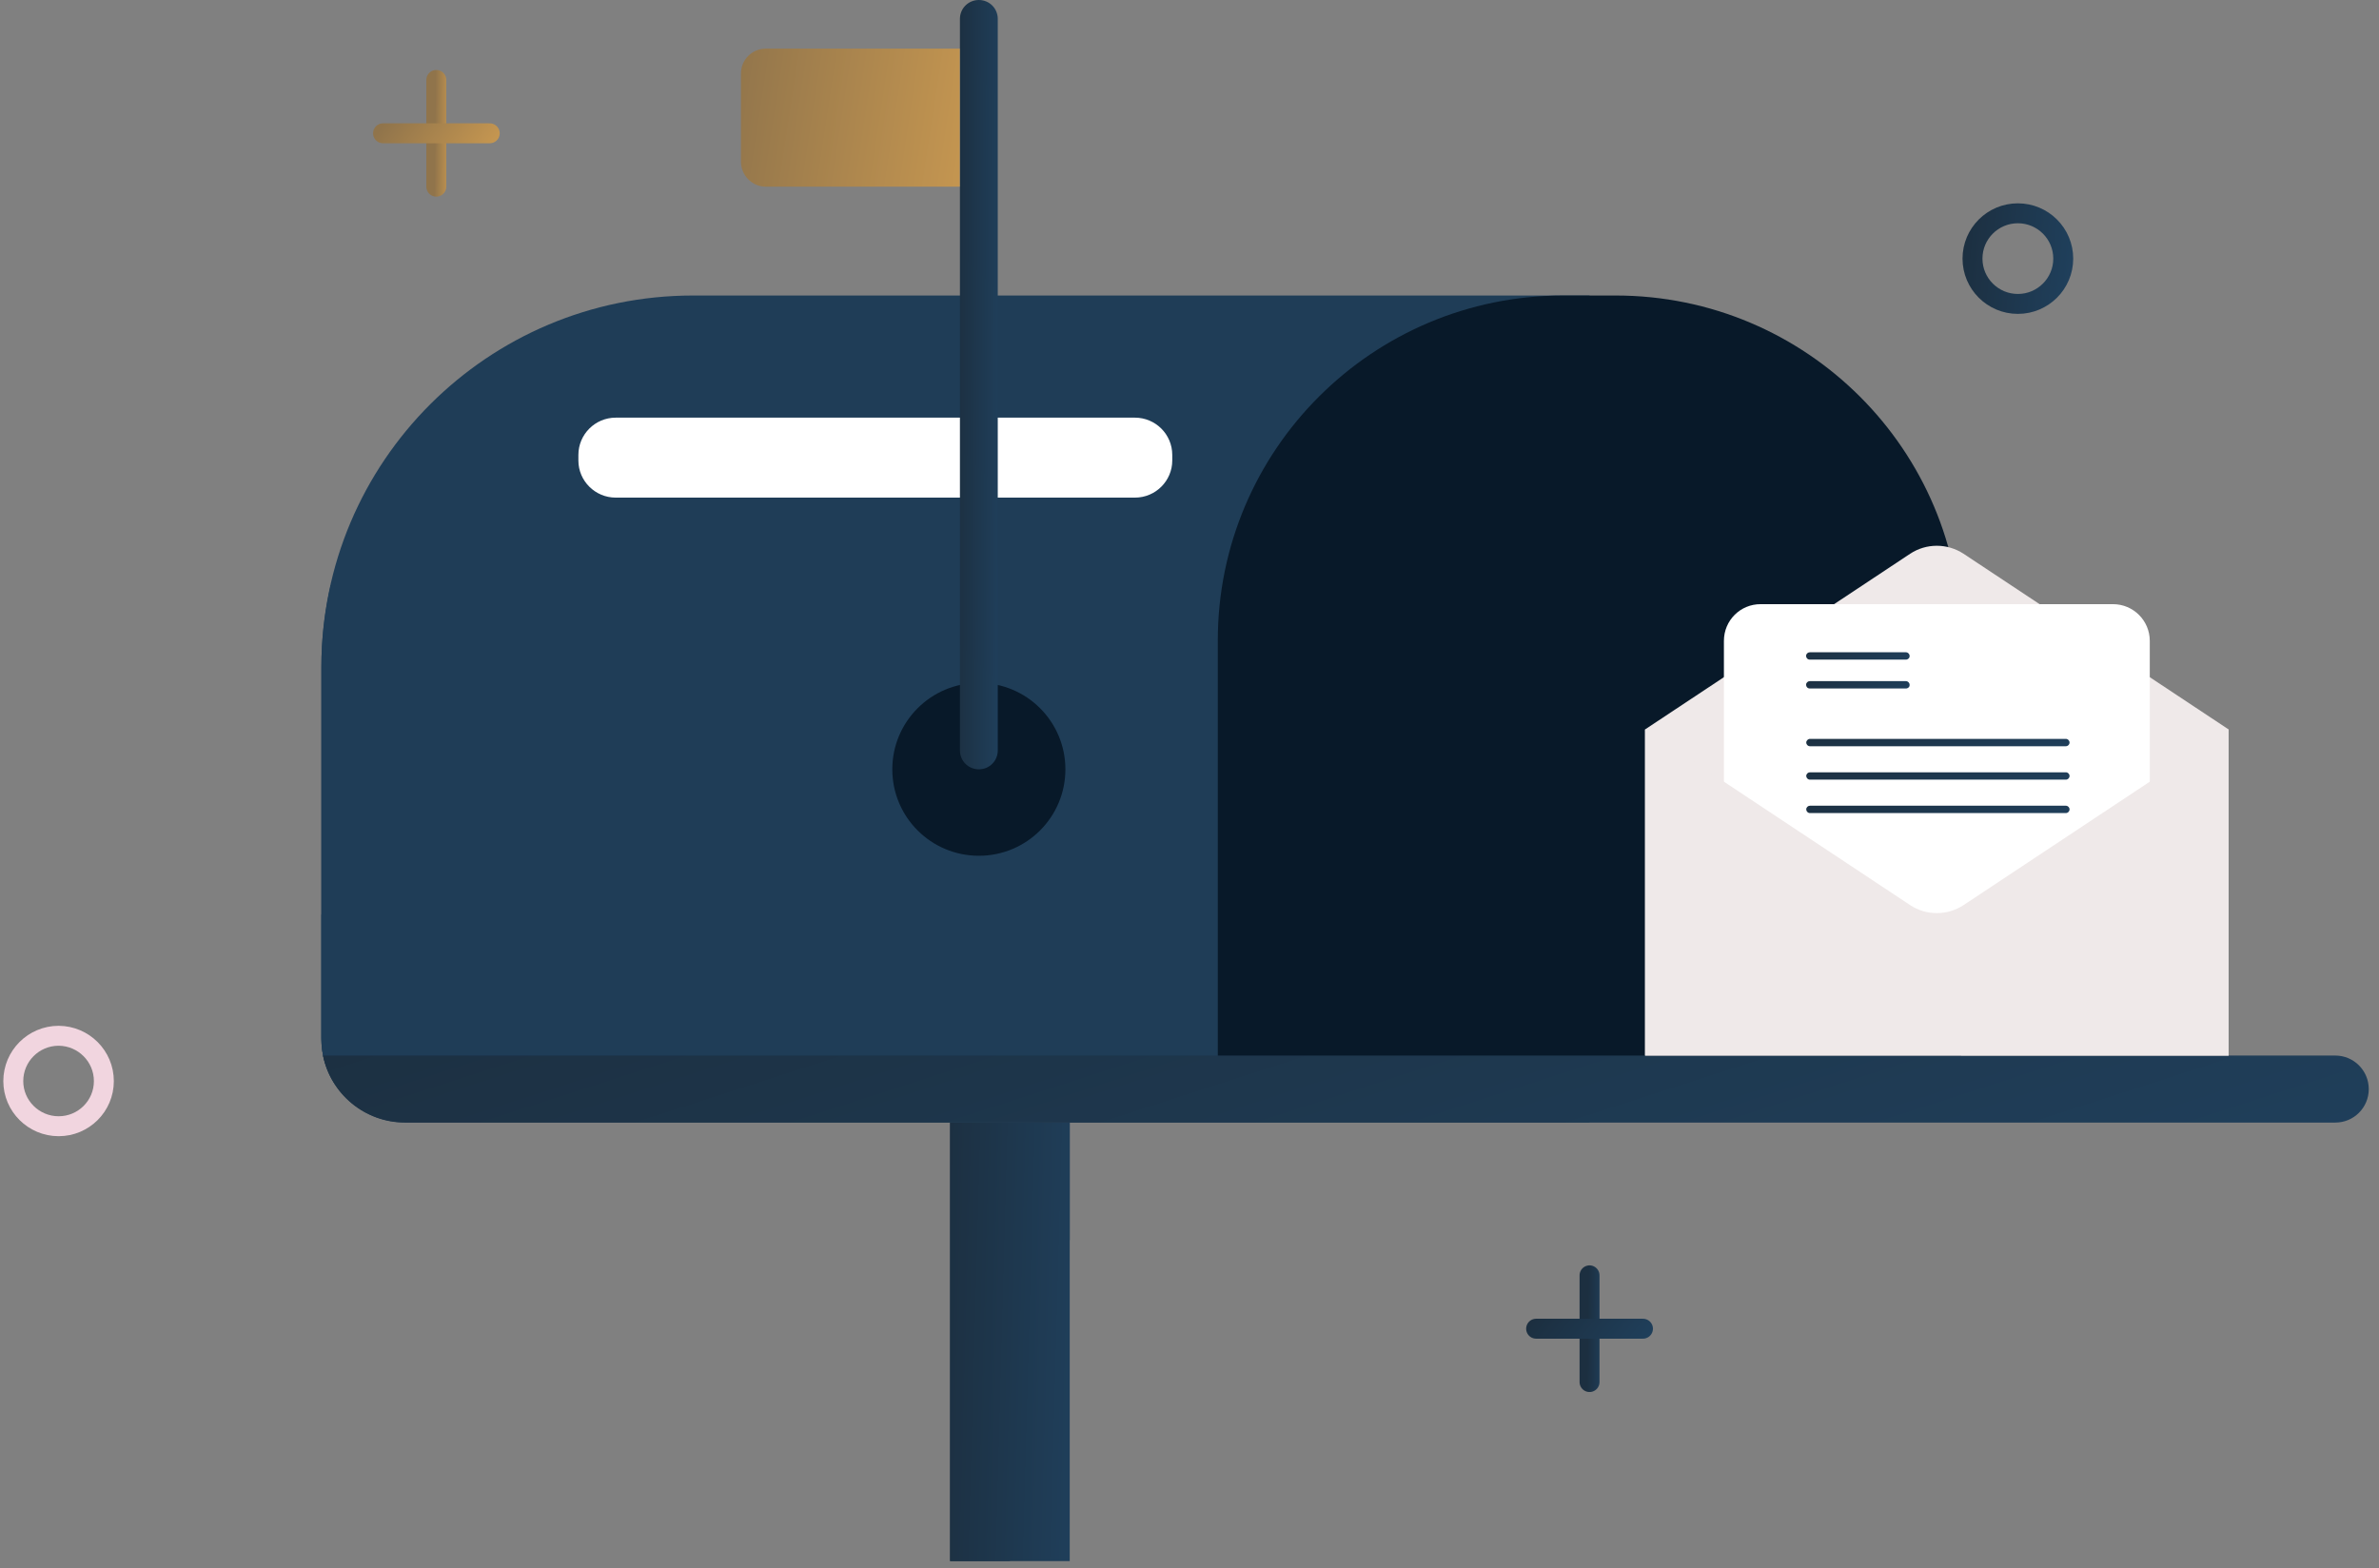 <svg width="179" height="118" viewBox="0 0 179 118" fill="none" xmlns="http://www.w3.org/2000/svg">
<rect x="0" y="0" width="179" height="118" fill="#808080" stroke="none"/>
<path d="M80.488 84.477H71.488V117.477H80.488V84.477Z" fill="url(#paint0_linear_5_47229)"/>
<path d="M75.988 117.477V95.022C75.988 94.086 77.268 93.329 78.853 93.329H80.488V84.477H71.488V117.477H75.988Z" fill="url(#paint1_linear_5_47229)"/>
<path d="M119.6 81.568V22.238H52.152C36.704 22.238 24.182 34.747 24.182 50.178V78.171C24.182 79.422 24.564 80.58 25.183 81.568H119.6Z" fill="#1F3D57"/>
<path d="M24.88 44.027C24.432 46.002 24.182 48.056 24.182 50.176V78.169C24.182 81.645 27.002 84.463 30.482 84.463H119.6V44.027H24.88Z" fill="#1F3D57"/>
<path d="M119.6 81.395V68.82H24.182V78.169C24.182 79.354 24.524 80.447 25.091 81.381H119.6V81.395Z" fill="#1F3D57"/>
<path d="M147.57 81.357H91.629V48.203C91.629 33.864 103.268 22.238 117.623 22.238H121.564C135.918 22.238 147.557 33.864 147.557 48.203V81.357H147.57Z" fill="#081929"/>
<path d="M175.712 79.434H119.6H24.3C24.88 82.304 27.424 84.477 30.482 84.477H119.6H175.712C177.11 84.477 178.23 83.344 178.23 81.962C178.23 80.553 177.096 79.434 175.712 79.434Z" fill="url(#paint2_linear_5_47229)"/>
<path d="M151.828 22.871C153.713 22.871 155.242 21.344 155.242 19.461C155.242 17.578 153.713 16.051 151.828 16.051C149.943 16.051 148.414 17.578 148.414 19.461C148.414 21.344 149.943 22.871 151.828 22.871Z" stroke="url(#paint3_linear_5_47229)" stroke-width="1.5" stroke-miterlimit="10" stroke-linecap="round" stroke-linejoin="round"/>
<path d="M7.815 81.356C7.815 83.238 6.286 84.752 4.414 84.752C2.529 84.752 1 83.225 1 81.356C1 79.473 2.529 77.945 4.414 77.945C6.299 77.959 7.815 79.486 7.815 81.356Z" stroke="#F1D5DF" stroke-width="1.5" stroke-miterlimit="10" stroke-linecap="round" stroke-linejoin="round"/>
<path d="M32.828 6.016V14.047" stroke="url(#paint4_linear_5_47229)" stroke-width="1.5" stroke-miterlimit="10" stroke-linecap="round" stroke-linejoin="round"/>
<path d="M36.849 10.031H28.821" stroke="url(#paint5_linear_5_47229)" stroke-width="1.5" stroke-miterlimit="10" stroke-linecap="round" stroke-linejoin="round"/>
<path d="M119.6 95.973V104.004" stroke="url(#paint6_linear_5_47229)" stroke-width="1.5" stroke-miterlimit="10" stroke-linecap="round" stroke-linejoin="round"/>
<path d="M123.62 99.989H115.58" stroke="url(#paint7_linear_5_47229)" stroke-width="1.5" stroke-miterlimit="10" stroke-linecap="round" stroke-linejoin="round"/>
<path d="M85.395 37.447H46.326C44.784 37.447 43.519 36.196 43.519 34.656V34.234C43.519 32.694 44.771 31.43 46.326 31.43H85.395C86.937 31.43 88.203 32.681 88.203 34.234V34.656C88.203 36.183 86.951 37.447 85.395 37.447Z" fill="white"/>
<path d="M73.651 51.391C70.052 51.391 67.139 54.3 67.139 57.895C67.139 61.489 70.052 64.399 73.651 64.399C77.249 64.399 80.162 61.489 80.162 57.895C80.162 54.3 77.249 51.391 73.651 51.391Z" fill="#081929"/>
<path d="M73.651 57.894C72.86 57.894 72.227 57.262 72.227 56.472V1.422C72.227 0.632 72.86 0 73.651 0C74.442 0 75.074 0.632 75.074 1.422V56.472C75.074 57.262 74.442 57.894 73.651 57.894Z" fill="url(#paint8_linear_5_47229)"/>
<path d="M57.622 14.049H72.214V3.66H57.622C56.594 3.66 55.751 4.49 55.751 5.53V12.192C55.764 13.206 56.594 14.049 57.622 14.049Z" fill="url(#paint9_linear_5_47229)"/>
<path d="M167.685 79.435V54.892L147.742 41.673C146.516 40.87 144.934 40.87 143.721 41.673L123.778 54.892V79.435H167.685Z" fill="#EFE9E9"/>
<path d="M129.71 48.23V72.443H161.753V48.23C161.753 46.702 160.514 45.465 158.985 45.465H132.491C130.949 45.452 129.71 46.689 129.71 48.23Z" fill="white"/>
<path d="M167.685 79.435V54.892L147.742 68.112C146.516 68.915 144.934 68.915 143.721 68.112L123.778 54.892V79.435H167.685Z" fill="#EFE9E9"/>
<path d="M155.44 56.156H136.182C136.024 56.156 135.905 56.025 135.905 55.88C135.905 55.735 136.037 55.603 136.182 55.603H155.44C155.598 55.603 155.716 55.735 155.716 55.88C155.716 56.025 155.598 56.156 155.44 56.156Z" fill="url(#paint10_linear_5_47229)"/>
<path d="M143.405 49.639H136.169C136.01 49.639 135.892 49.507 135.892 49.362C135.892 49.204 136.024 49.086 136.169 49.086H143.405C143.563 49.086 143.682 49.217 143.682 49.362C143.695 49.507 143.563 49.639 143.405 49.639Z" fill="url(#paint11_linear_5_47229)"/>
<path d="M143.405 51.811H136.169C136.01 51.811 135.892 51.679 135.892 51.535C135.892 51.377 136.024 51.258 136.169 51.258H143.405C143.563 51.258 143.682 51.39 143.682 51.535C143.695 51.693 143.563 51.811 143.405 51.811Z" fill="url(#paint12_linear_5_47229)"/>
<path d="M155.44 58.671H136.182C136.024 58.671 135.905 58.539 135.905 58.395C135.905 58.236 136.037 58.118 136.182 58.118H155.44C155.598 58.118 155.716 58.25 155.716 58.395C155.716 58.539 155.598 58.671 155.44 58.671Z" fill="url(#paint13_linear_5_47229)"/>
<path d="M155.44 61.186H136.182C136.024 61.186 135.905 61.054 135.905 60.909C135.905 60.751 136.037 60.633 136.182 60.633H155.44C155.598 60.633 155.716 60.764 155.716 60.909C155.716 61.054 155.598 61.186 155.44 61.186Z" fill="url(#paint14_linear_5_47229)"/>
<defs>
<linearGradient id="paint0_linear_5_47229" x1="70.7" y1="84.477" x2="82.971" y2="84.815" gradientUnits="userSpaceOnUse">
<stop stop-color="#1C2F40"/>
<stop offset="1" stop-color="#20415E"/>
</linearGradient>
<linearGradient id="paint1_linear_5_47229" x1="70.7" y1="84.477" x2="82.971" y2="84.815" gradientUnits="userSpaceOnUse">
<stop stop-color="#1C2F40"/>
<stop offset="1" stop-color="#20415E"/>
</linearGradient>
<linearGradient id="paint2_linear_5_47229" x1="10.831" y1="79.434" x2="30.735" y2="140.949" gradientUnits="userSpaceOnUse">
<stop stop-color="#1C2F40"/>
<stop offset="1" stop-color="#20415E"/>
</linearGradient>
<linearGradient id="paint3_linear_5_47229" x1="147.817" y1="16.051" x2="157.038" y2="16.986" gradientUnits="userSpaceOnUse">
<stop stop-color="#1C2F40"/>
<stop offset="1" stop-color="#20415E"/>
</linearGradient>
<linearGradient id="paint4_linear_5_47229" x1="32.769" y1="6.016" x2="34.077" y2="6.031" gradientUnits="userSpaceOnUse">
<stop stop-color="#90744B"/>
<stop offset="1" stop-color="#CB9A51"/>
</linearGradient>
<linearGradient id="paint5_linear_5_47229" x1="28.348" y1="10.031" x2="34.936" y2="15.108" gradientUnits="userSpaceOnUse">
<stop stop-color="#90744B"/>
<stop offset="1" stop-color="#CB9A51"/>
</linearGradient>
<linearGradient id="paint6_linear_5_47229" x1="119.512" y1="95.973" x2="120.877" y2="95.99" gradientUnits="userSpaceOnUse">
<stop stop-color="#1C2F40"/>
<stop offset="1" stop-color="#20415E"/>
</linearGradient>
<linearGradient id="paint7_linear_5_47229" x1="114.876" y1="99.989" x2="121.474" y2="105.36" gradientUnits="userSpaceOnUse">
<stop stop-color="#1C2F40"/>
<stop offset="1" stop-color="#20415E"/>
</linearGradient>
<linearGradient id="paint8_linear_5_47229" x1="71.978" y1="1.34534e-06" x2="75.863" y2="0.019" gradientUnits="userSpaceOnUse">
<stop stop-color="#1C2F40"/>
<stop offset="1" stop-color="#20415E"/>
</linearGradient>
<linearGradient id="paint9_linear_5_47229" x1="54.779" y1="3.66" x2="75.826" y2="6.861" gradientUnits="userSpaceOnUse">
<stop stop-color="#90744B"/>
<stop offset="1" stop-color="#CB9A51"/>
</linearGradient>
<linearGradient id="paint10_linear_5_47229" x1="134.172" y1="55.603" x2="136.081" y2="62.529" gradientUnits="userSpaceOnUse">
<stop stop-color="#1C2F40"/>
<stop offset="1" stop-color="#20415E"/>
</linearGradient>
<linearGradient id="paint11_linear_5_47229" x1="135.21" y1="49.086" x2="138.713" y2="54.082" gradientUnits="userSpaceOnUse">
<stop stop-color="#1C2F40"/>
<stop offset="1" stop-color="#20415E"/>
</linearGradient>
<linearGradient id="paint12_linear_5_47229" x1="135.21" y1="51.258" x2="138.713" y2="56.255" gradientUnits="userSpaceOnUse">
<stop stop-color="#1C2F40"/>
<stop offset="1" stop-color="#20415E"/>
</linearGradient>
<linearGradient id="paint13_linear_5_47229" x1="134.172" y1="58.118" x2="136.081" y2="65.044" gradientUnits="userSpaceOnUse">
<stop stop-color="#1C2F40"/>
<stop offset="1" stop-color="#20415E"/>
</linearGradient>
<linearGradient id="paint14_linear_5_47229" x1="134.172" y1="60.633" x2="136.081" y2="67.558" gradientUnits="userSpaceOnUse">
<stop stop-color="#1C2F40"/>
<stop offset="1" stop-color="#20415E"/>
</linearGradient>
</defs>
</svg>
